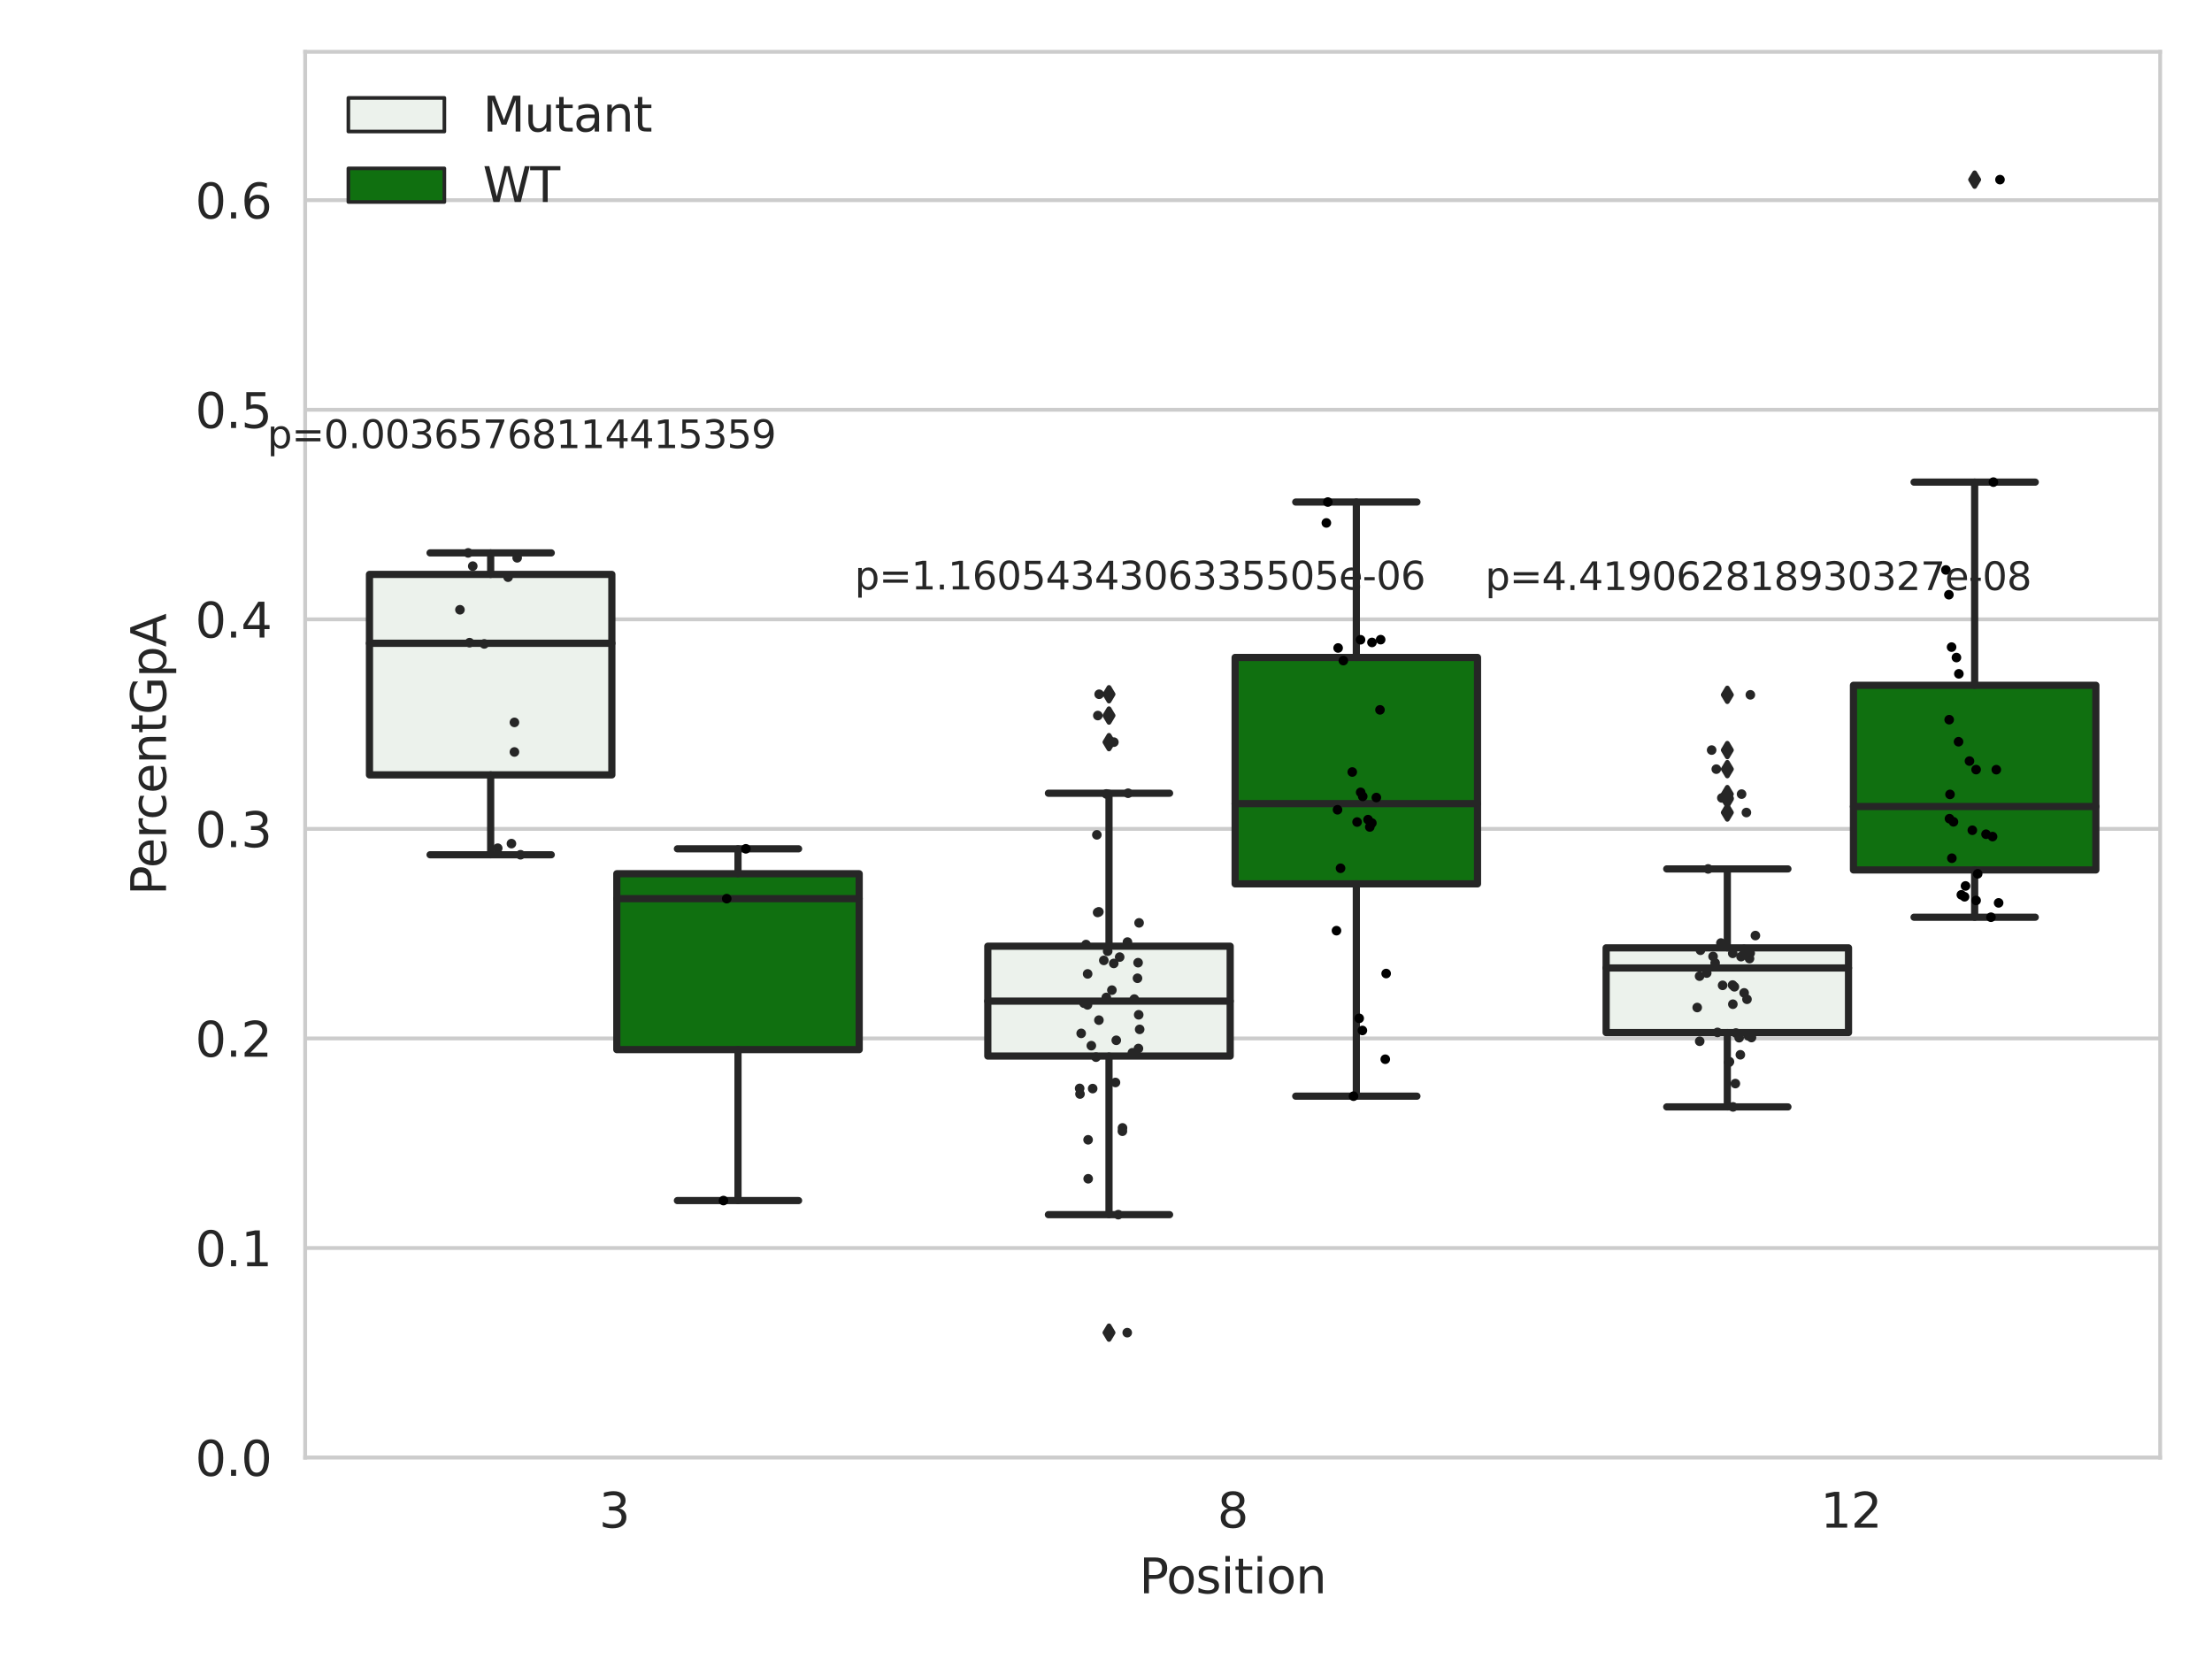 <?xml version="1.0" encoding="utf-8" standalone="no"?>
<!DOCTYPE svg PUBLIC "-//W3C//DTD SVG 1.1//EN"
  "http://www.w3.org/Graphics/SVG/1.1/DTD/svg11.dtd">
<svg xmlns:xlink="http://www.w3.org/1999/xlink" width="460.8pt" height="345.6pt" viewBox="0 0 460.8 345.6" xmlns="http://www.w3.org/2000/svg" version="1.1">
 <defs>
  <style type="text/css">*{stroke-linejoin: round; stroke-linecap: butt}</style>
 </defs>
 <g id="figure_1">
  <g id="patch_1">
   <path d="M 0 345.6 
L 460.8 345.6 
L 460.8 0 
L 0 0 
z
" style="fill: #ffffff"/>
  </g>
  <g id="axes_1">
   <g id="patch_2">
    <path d="M 63.571 303.64 
L 450 303.64 
L 450 10.8 
L 63.571 10.8 
z
" style="fill: #ffffff"/>
   </g>
   <g id="matplotlib.axis_1">
    <g id="xtick_1">
     <g id="text_1">
      <!-- 3 -->
      <g style="fill: #262626" transform="translate(124.795 318.238) scale(0.1 -0.1)">
       <defs>
        <path id="DejaVuSans-33" d="M 2597 2516 
Q 3050 2419 3304 2112 
Q 3559 1806 3559 1356 
Q 3559 666 3084 287 
Q 2609 -91 1734 -91 
Q 1441 -91 1130 -33 
Q 819 25 488 141 
L 488 750 
Q 750 597 1062 519 
Q 1375 441 1716 441 
Q 2309 441 2620 675 
Q 2931 909 2931 1356 
Q 2931 1769 2642 2001 
Q 2353 2234 1838 2234 
L 1294 2234 
L 1294 2753 
L 1863 2753 
Q 2328 2753 2575 2939 
Q 2822 3125 2822 3475 
Q 2822 3834 2567 4026 
Q 2313 4219 1838 4219 
Q 1578 4219 1281 4162 
Q 984 4106 628 3988 
L 628 4550 
Q 988 4650 1302 4700 
Q 1616 4750 1894 4750 
Q 2613 4750 3031 4423 
Q 3450 4097 3450 3541 
Q 3450 3153 3228 2886 
Q 3006 2619 2597 2516 
z
" transform="scale(0.016)"/>
       </defs>
       <use xlink:href="#DejaVuSans-33"/>
      </g>
     </g>
    </g>
    <g id="xtick_2">
     <g id="text_2">
      <!-- 8 -->
      <g style="fill: #262626" transform="translate(253.604 318.238) scale(0.1 -0.1)">
       <defs>
        <path id="DejaVuSans-38" d="M 2034 2216 
Q 1584 2216 1326 1975 
Q 1069 1734 1069 1313 
Q 1069 891 1326 650 
Q 1584 409 2034 409 
Q 2484 409 2743 651 
Q 3003 894 3003 1313 
Q 3003 1734 2745 1975 
Q 2488 2216 2034 2216 
z
M 1403 2484 
Q 997 2584 770 2862 
Q 544 3141 544 3541 
Q 544 4100 942 4425 
Q 1341 4750 2034 4750 
Q 2731 4750 3128 4425 
Q 3525 4100 3525 3541 
Q 3525 3141 3298 2862 
Q 3072 2584 2669 2484 
Q 3125 2378 3379 2068 
Q 3634 1759 3634 1313 
Q 3634 634 3220 271 
Q 2806 -91 2034 -91 
Q 1263 -91 848 271 
Q 434 634 434 1313 
Q 434 1759 690 2068 
Q 947 2378 1403 2484 
z
M 1172 3481 
Q 1172 3119 1398 2916 
Q 1625 2713 2034 2713 
Q 2441 2713 2670 2916 
Q 2900 3119 2900 3481 
Q 2900 3844 2670 4047 
Q 2441 4250 2034 4250 
Q 1625 4250 1398 4047 
Q 1172 3844 1172 3481 
z
" transform="scale(0.016)"/>
       </defs>
       <use xlink:href="#DejaVuSans-38"/>
      </g>
     </g>
    </g>
    <g id="xtick_3">
     <g id="text_3">
      <!-- 12 -->
      <g style="fill: #262626" transform="translate(379.233 318.238) scale(0.1 -0.1)">
       <defs>
        <path id="DejaVuSans-31" d="M 794 531 
L 1825 531 
L 1825 4091 
L 703 3866 
L 703 4441 
L 1819 4666 
L 2450 4666 
L 2450 531 
L 3481 531 
L 3481 0 
L 794 0 
L 794 531 
z
" transform="scale(0.016)"/>
        <path id="DejaVuSans-32" d="M 1228 531 
L 3431 531 
L 3431 0 
L 469 0 
L 469 531 
Q 828 903 1448 1529 
Q 2069 2156 2228 2338 
Q 2531 2678 2651 2914 
Q 2772 3150 2772 3378 
Q 2772 3750 2511 3984 
Q 2250 4219 1831 4219 
Q 1534 4219 1204 4116 
Q 875 4013 500 3803 
L 500 4441 
Q 881 4594 1212 4672 
Q 1544 4750 1819 4750 
Q 2544 4750 2975 4387 
Q 3406 4025 3406 3419 
Q 3406 3131 3298 2873 
Q 3191 2616 2906 2266 
Q 2828 2175 2409 1742 
Q 1991 1309 1228 531 
z
" transform="scale(0.016)"/>
       </defs>
       <use xlink:href="#DejaVuSans-31"/>
       <use xlink:href="#DejaVuSans-32" x="63.623"/>
      </g>
     </g>
    </g>
    <g id="text_4">
     <!-- Position -->
     <g style="fill: #262626" transform="translate(237.322 331.917) scale(0.1 -0.1)">
      <defs>
       <path id="DejaVuSans-50" d="M 1259 4147 
L 1259 2394 
L 2053 2394 
Q 2494 2394 2734 2622 
Q 2975 2850 2975 3272 
Q 2975 3691 2734 3919 
Q 2494 4147 2053 4147 
L 1259 4147 
z
M 628 4666 
L 2053 4666 
Q 2838 4666 3239 4311 
Q 3641 3956 3641 3272 
Q 3641 2581 3239 2228 
Q 2838 1875 2053 1875 
L 1259 1875 
L 1259 0 
L 628 0 
L 628 4666 
z
" transform="scale(0.016)"/>
       <path id="DejaVuSans-6f" d="M 1959 3097 
Q 1497 3097 1228 2736 
Q 959 2375 959 1747 
Q 959 1119 1226 758 
Q 1494 397 1959 397 
Q 2419 397 2687 759 
Q 2956 1122 2956 1747 
Q 2956 2369 2687 2733 
Q 2419 3097 1959 3097 
z
M 1959 3584 
Q 2709 3584 3137 3096 
Q 3566 2609 3566 1747 
Q 3566 888 3137 398 
Q 2709 -91 1959 -91 
Q 1206 -91 779 398 
Q 353 888 353 1747 
Q 353 2609 779 3096 
Q 1206 3584 1959 3584 
z
" transform="scale(0.016)"/>
       <path id="DejaVuSans-73" d="M 2834 3397 
L 2834 2853 
Q 2591 2978 2328 3040 
Q 2066 3103 1784 3103 
Q 1356 3103 1142 2972 
Q 928 2841 928 2578 
Q 928 2378 1081 2264 
Q 1234 2150 1697 2047 
L 1894 2003 
Q 2506 1872 2764 1633 
Q 3022 1394 3022 966 
Q 3022 478 2636 193 
Q 2250 -91 1575 -91 
Q 1294 -91 989 -36 
Q 684 19 347 128 
L 347 722 
Q 666 556 975 473 
Q 1284 391 1588 391 
Q 1994 391 2212 530 
Q 2431 669 2431 922 
Q 2431 1156 2273 1281 
Q 2116 1406 1581 1522 
L 1381 1569 
Q 847 1681 609 1914 
Q 372 2147 372 2553 
Q 372 3047 722 3315 
Q 1072 3584 1716 3584 
Q 2034 3584 2315 3537 
Q 2597 3491 2834 3397 
z
" transform="scale(0.016)"/>
       <path id="DejaVuSans-69" d="M 603 3500 
L 1178 3500 
L 1178 0 
L 603 0 
L 603 3500 
z
M 603 4863 
L 1178 4863 
L 1178 4134 
L 603 4134 
L 603 4863 
z
" transform="scale(0.016)"/>
       <path id="DejaVuSans-74" d="M 1172 4494 
L 1172 3500 
L 2356 3500 
L 2356 3053 
L 1172 3053 
L 1172 1153 
Q 1172 725 1289 603 
Q 1406 481 1766 481 
L 2356 481 
L 2356 0 
L 1766 0 
Q 1100 0 847 248 
Q 594 497 594 1153 
L 594 3053 
L 172 3053 
L 172 3500 
L 594 3500 
L 594 4494 
L 1172 4494 
z
" transform="scale(0.016)"/>
       <path id="DejaVuSans-6e" d="M 3513 2113 
L 3513 0 
L 2938 0 
L 2938 2094 
Q 2938 2591 2744 2837 
Q 2550 3084 2163 3084 
Q 1697 3084 1428 2787 
Q 1159 2491 1159 1978 
L 1159 0 
L 581 0 
L 581 3500 
L 1159 3500 
L 1159 2956 
Q 1366 3272 1645 3428 
Q 1925 3584 2291 3584 
Q 2894 3584 3203 3211 
Q 3513 2838 3513 2113 
z
" transform="scale(0.016)"/>
      </defs>
      <use xlink:href="#DejaVuSans-50"/>
      <use xlink:href="#DejaVuSans-6f" x="56.678"/>
      <use xlink:href="#DejaVuSans-73" x="117.859"/>
      <use xlink:href="#DejaVuSans-69" x="169.959"/>
      <use xlink:href="#DejaVuSans-74" x="197.742"/>
      <use xlink:href="#DejaVuSans-69" x="236.951"/>
      <use xlink:href="#DejaVuSans-6f" x="264.734"/>
      <use xlink:href="#DejaVuSans-6e" x="325.916"/>
     </g>
    </g>
   </g>
   <g id="matplotlib.axis_2">
    <g id="ytick_1">
     <g id="line2d_1">
      <path d="M 63.571 303.64 
L 450 303.64 
" clip-path="url(#pf1f18183e1)" style="fill: none; stroke: #cccccc; stroke-width: 0.8; stroke-linecap: round"/>
     </g>
     <g id="text_5">
      <!-- 0.0 -->
      <g style="fill: #262626" transform="translate(40.668 307.439) scale(0.1 -0.1)">
       <defs>
        <path id="DejaVuSans-30" d="M 2034 4250 
Q 1547 4250 1301 3770 
Q 1056 3291 1056 2328 
Q 1056 1369 1301 889 
Q 1547 409 2034 409 
Q 2525 409 2770 889 
Q 3016 1369 3016 2328 
Q 3016 3291 2770 3770 
Q 2525 4250 2034 4250 
z
M 2034 4750 
Q 2819 4750 3233 4129 
Q 3647 3509 3647 2328 
Q 3647 1150 3233 529 
Q 2819 -91 2034 -91 
Q 1250 -91 836 529 
Q 422 1150 422 2328 
Q 422 3509 836 4129 
Q 1250 4750 2034 4750 
z
" transform="scale(0.016)"/>
        <path id="DejaVuSans-2e" d="M 684 794 
L 1344 794 
L 1344 0 
L 684 0 
L 684 794 
z
" transform="scale(0.016)"/>
       </defs>
       <use xlink:href="#DejaVuSans-30"/>
       <use xlink:href="#DejaVuSans-2e" x="63.623"/>
       <use xlink:href="#DejaVuSans-30" x="95.41"/>
      </g>
     </g>
    </g>
    <g id="ytick_2">
     <g id="line2d_2">
      <path d="M 63.571 259.984 
L 450 259.984 
" clip-path="url(#pf1f18183e1)" style="fill: none; stroke: #cccccc; stroke-width: 0.8; stroke-linecap: round"/>
     </g>
     <g id="text_6">
      <!-- 0.1 -->
      <g style="fill: #262626" transform="translate(40.668 263.783) scale(0.1 -0.1)">
       <use xlink:href="#DejaVuSans-30"/>
       <use xlink:href="#DejaVuSans-2e" x="63.623"/>
       <use xlink:href="#DejaVuSans-31" x="95.41"/>
      </g>
     </g>
    </g>
    <g id="ytick_3">
     <g id="line2d_3">
      <path d="M 63.571 216.328 
L 450 216.328 
" clip-path="url(#pf1f18183e1)" style="fill: none; stroke: #cccccc; stroke-width: 0.8; stroke-linecap: round"/>
     </g>
     <g id="text_7">
      <!-- 0.2 -->
      <g style="fill: #262626" transform="translate(40.668 220.127) scale(0.1 -0.1)">
       <use xlink:href="#DejaVuSans-30"/>
       <use xlink:href="#DejaVuSans-2e" x="63.623"/>
       <use xlink:href="#DejaVuSans-32" x="95.41"/>
      </g>
     </g>
    </g>
    <g id="ytick_4">
     <g id="line2d_4">
      <path d="M 63.571 172.671 
L 450 172.671 
" clip-path="url(#pf1f18183e1)" style="fill: none; stroke: #cccccc; stroke-width: 0.8; stroke-linecap: round"/>
     </g>
     <g id="text_8">
      <!-- 0.3 -->
      <g style="fill: #262626" transform="translate(40.668 176.47) scale(0.1 -0.1)">
       <use xlink:href="#DejaVuSans-30"/>
       <use xlink:href="#DejaVuSans-2e" x="63.623"/>
       <use xlink:href="#DejaVuSans-33" x="95.41"/>
      </g>
     </g>
    </g>
    <g id="ytick_5">
     <g id="line2d_5">
      <path d="M 63.571 129.015 
L 450 129.015 
" clip-path="url(#pf1f18183e1)" style="fill: none; stroke: #cccccc; stroke-width: 0.8; stroke-linecap: round"/>
     </g>
     <g id="text_9">
      <!-- 0.4 -->
      <g style="fill: #262626" transform="translate(40.668 132.814) scale(0.1 -0.1)">
       <defs>
        <path id="DejaVuSans-34" d="M 2419 4116 
L 825 1625 
L 2419 1625 
L 2419 4116 
z
M 2253 4666 
L 3047 4666 
L 3047 1625 
L 3713 1625 
L 3713 1100 
L 3047 1100 
L 3047 0 
L 2419 0 
L 2419 1100 
L 313 1100 
L 313 1709 
L 2253 4666 
z
" transform="scale(0.016)"/>
       </defs>
       <use xlink:href="#DejaVuSans-30"/>
       <use xlink:href="#DejaVuSans-2e" x="63.623"/>
       <use xlink:href="#DejaVuSans-34" x="95.41"/>
      </g>
     </g>
    </g>
    <g id="ytick_6">
     <g id="line2d_6">
      <path d="M 63.571 85.359 
L 450 85.359 
" clip-path="url(#pf1f18183e1)" style="fill: none; stroke: #cccccc; stroke-width: 0.8; stroke-linecap: round"/>
     </g>
     <g id="text_10">
      <!-- 0.5 -->
      <g style="fill: #262626" transform="translate(40.668 89.158) scale(0.1 -0.1)">
       <defs>
        <path id="DejaVuSans-35" d="M 691 4666 
L 3169 4666 
L 3169 4134 
L 1269 4134 
L 1269 2991 
Q 1406 3038 1543 3061 
Q 1681 3084 1819 3084 
Q 2600 3084 3056 2656 
Q 3513 2228 3513 1497 
Q 3513 744 3044 326 
Q 2575 -91 1722 -91 
Q 1428 -91 1123 -41 
Q 819 9 494 109 
L 494 744 
Q 775 591 1075 516 
Q 1375 441 1709 441 
Q 2250 441 2565 725 
Q 2881 1009 2881 1497 
Q 2881 1984 2565 2268 
Q 2250 2553 1709 2553 
Q 1456 2553 1204 2497 
Q 953 2441 691 2322 
L 691 4666 
z
" transform="scale(0.016)"/>
       </defs>
       <use xlink:href="#DejaVuSans-30"/>
       <use xlink:href="#DejaVuSans-2e" x="63.623"/>
       <use xlink:href="#DejaVuSans-35" x="95.41"/>
      </g>
     </g>
    </g>
    <g id="ytick_7">
     <g id="line2d_7">
      <path d="M 63.571 41.703 
L 450 41.703 
" clip-path="url(#pf1f18183e1)" style="fill: none; stroke: #cccccc; stroke-width: 0.8; stroke-linecap: round"/>
     </g>
     <g id="text_11">
      <!-- 0.6 -->
      <g style="fill: #262626" transform="translate(40.668 45.502) scale(0.1 -0.1)">
       <defs>
        <path id="DejaVuSans-36" d="M 2113 2584 
Q 1688 2584 1439 2293 
Q 1191 2003 1191 1497 
Q 1191 994 1439 701 
Q 1688 409 2113 409 
Q 2538 409 2786 701 
Q 3034 994 3034 1497 
Q 3034 2003 2786 2293 
Q 2538 2584 2113 2584 
z
M 3366 4563 
L 3366 3988 
Q 3128 4100 2886 4159 
Q 2644 4219 2406 4219 
Q 1781 4219 1451 3797 
Q 1122 3375 1075 2522 
Q 1259 2794 1537 2939 
Q 1816 3084 2150 3084 
Q 2853 3084 3261 2657 
Q 3669 2231 3669 1497 
Q 3669 778 3244 343 
Q 2819 -91 2113 -91 
Q 1303 -91 875 529 
Q 447 1150 447 2328 
Q 447 3434 972 4092 
Q 1497 4750 2381 4750 
Q 2619 4750 2861 4703 
Q 3103 4656 3366 4563 
z
" transform="scale(0.016)"/>
       </defs>
       <use xlink:href="#DejaVuSans-30"/>
       <use xlink:href="#DejaVuSans-2e" x="63.623"/>
       <use xlink:href="#DejaVuSans-36" x="95.41"/>
      </g>
     </g>
    </g>
    <g id="text_12">
     <!-- PercentGpA -->
     <g style="fill: #262626" transform="translate(34.588 186.497) rotate(-90) scale(0.1 -0.1)">
      <defs>
       <path id="DejaVuSans-65" d="M 3597 1894 
L 3597 1613 
L 953 1613 
Q 991 1019 1311 708 
Q 1631 397 2203 397 
Q 2534 397 2845 478 
Q 3156 559 3463 722 
L 3463 178 
Q 3153 47 2828 -22 
Q 2503 -91 2169 -91 
Q 1331 -91 842 396 
Q 353 884 353 1716 
Q 353 2575 817 3079 
Q 1281 3584 2069 3584 
Q 2775 3584 3186 3129 
Q 3597 2675 3597 1894 
z
M 3022 2063 
Q 3016 2534 2758 2815 
Q 2500 3097 2075 3097 
Q 1594 3097 1305 2825 
Q 1016 2553 972 2059 
L 3022 2063 
z
" transform="scale(0.016)"/>
       <path id="DejaVuSans-72" d="M 2631 2963 
Q 2534 3019 2420 3045 
Q 2306 3072 2169 3072 
Q 1681 3072 1420 2755 
Q 1159 2438 1159 1844 
L 1159 0 
L 581 0 
L 581 3500 
L 1159 3500 
L 1159 2956 
Q 1341 3275 1631 3429 
Q 1922 3584 2338 3584 
Q 2397 3584 2469 3576 
Q 2541 3569 2628 3553 
L 2631 2963 
z
" transform="scale(0.016)"/>
       <path id="DejaVuSans-63" d="M 3122 3366 
L 3122 2828 
Q 2878 2963 2633 3030 
Q 2388 3097 2138 3097 
Q 1578 3097 1268 2742 
Q 959 2388 959 1747 
Q 959 1106 1268 751 
Q 1578 397 2138 397 
Q 2388 397 2633 464 
Q 2878 531 3122 666 
L 3122 134 
Q 2881 22 2623 -34 
Q 2366 -91 2075 -91 
Q 1284 -91 818 406 
Q 353 903 353 1747 
Q 353 2603 823 3093 
Q 1294 3584 2113 3584 
Q 2378 3584 2631 3529 
Q 2884 3475 3122 3366 
z
" transform="scale(0.016)"/>
       <path id="DejaVuSans-47" d="M 3809 666 
L 3809 1919 
L 2778 1919 
L 2778 2438 
L 4434 2438 
L 4434 434 
Q 4069 175 3628 42 
Q 3188 -91 2688 -91 
Q 1594 -91 976 548 
Q 359 1188 359 2328 
Q 359 3472 976 4111 
Q 1594 4750 2688 4750 
Q 3144 4750 3555 4637 
Q 3966 4525 4313 4306 
L 4313 3634 
Q 3963 3931 3569 4081 
Q 3175 4231 2741 4231 
Q 1884 4231 1454 3753 
Q 1025 3275 1025 2328 
Q 1025 1384 1454 906 
Q 1884 428 2741 428 
Q 3075 428 3337 486 
Q 3600 544 3809 666 
z
" transform="scale(0.016)"/>
       <path id="DejaVuSans-70" d="M 1159 525 
L 1159 -1331 
L 581 -1331 
L 581 3500 
L 1159 3500 
L 1159 2969 
Q 1341 3281 1617 3432 
Q 1894 3584 2278 3584 
Q 2916 3584 3314 3078 
Q 3713 2572 3713 1747 
Q 3713 922 3314 415 
Q 2916 -91 2278 -91 
Q 1894 -91 1617 61 
Q 1341 213 1159 525 
z
M 3116 1747 
Q 3116 2381 2855 2742 
Q 2594 3103 2138 3103 
Q 1681 3103 1420 2742 
Q 1159 2381 1159 1747 
Q 1159 1113 1420 752 
Q 1681 391 2138 391 
Q 2594 391 2855 752 
Q 3116 1113 3116 1747 
z
" transform="scale(0.016)"/>
       <path id="DejaVuSans-41" d="M 2188 4044 
L 1331 1722 
L 3047 1722 
L 2188 4044 
z
M 1831 4666 
L 2547 4666 
L 4325 0 
L 3669 0 
L 3244 1197 
L 1141 1197 
L 716 0 
L 50 0 
L 1831 4666 
z
" transform="scale(0.016)"/>
      </defs>
      <use xlink:href="#DejaVuSans-50"/>
      <use xlink:href="#DejaVuSans-65" x="56.678"/>
      <use xlink:href="#DejaVuSans-72" x="118.201"/>
      <use xlink:href="#DejaVuSans-63" x="157.064"/>
      <use xlink:href="#DejaVuSans-65" x="212.045"/>
      <use xlink:href="#DejaVuSans-6e" x="273.568"/>
      <use xlink:href="#DejaVuSans-74" x="336.947"/>
      <use xlink:href="#DejaVuSans-47" x="376.156"/>
      <use xlink:href="#DejaVuSans-70" x="453.646"/>
      <use xlink:href="#DejaVuSans-41" x="517.123"/>
     </g>
    </g>
   </g>
   <g id="patch_3">
    <path d="M 76.967 161.421 
L 127.461 161.421 
L 127.461 119.662 
L 76.967 119.662 
L 76.967 161.421 
z
" clip-path="url(#pf1f18183e1)" style="fill: #ecf2ec; stroke: #262626; stroke-width: 1.5; stroke-linejoin: miter"/>
   </g>
   <g id="patch_4">
    <path d="M 128.491 218.654 
L 178.985 218.654 
L 178.985 182.015 
L 128.491 182.015 
L 128.491 218.654 
z
" clip-path="url(#pf1f18183e1)" style="fill: #107010; stroke: #262626; stroke-width: 1.5; stroke-linejoin: miter"/>
   </g>
   <g id="patch_5">
    <path d="M 205.777 219.996 
L 256.27 219.996 
L 256.27 197.112 
L 205.777 197.112 
L 205.777 219.996 
z
" clip-path="url(#pf1f18183e1)" style="fill: #ecf2ec; stroke: #262626; stroke-width: 1.5; stroke-linejoin: miter"/>
   </g>
   <g id="patch_6">
    <path d="M 257.301 184.123 
L 307.794 184.123 
L 307.794 136.957 
L 257.301 136.957 
L 257.301 184.123 
z
" clip-path="url(#pf1f18183e1)" style="fill: #107010; stroke: #262626; stroke-width: 1.5; stroke-linejoin: miter"/>
   </g>
   <g id="patch_7">
    <path d="M 334.587 215.102 
L 385.08 215.102 
L 385.08 197.451 
L 334.587 197.451 
L 334.587 215.102 
z
" clip-path="url(#pf1f18183e1)" style="fill: #ecf2ec; stroke: #262626; stroke-width: 1.5; stroke-linejoin: miter"/>
   </g>
   <g id="patch_8">
    <path d="M 386.11 181.222 
L 436.604 181.222 
L 436.604 142.758 
L 386.11 142.758 
L 386.11 181.222 
z
" clip-path="url(#pf1f18183e1)" style="fill: #107010; stroke: #262626; stroke-width: 1.5; stroke-linejoin: miter"/>
   </g>
   <g id="patch_9">
    <path d="M 127.976 303.64 
L 127.976 303.64 
L 127.976 303.64 
L 127.976 303.64 
z
" clip-path="url(#pf1f18183e1)" style="fill: #ecf2ec; stroke: #262626; stroke-width: 0.75; stroke-linejoin: miter"/>
   </g>
   <g id="patch_10">
    <path d="M 127.976 303.64 
L 127.976 303.64 
L 127.976 303.64 
L 127.976 303.64 
z
" clip-path="url(#pf1f18183e1)" style="fill: #107010; stroke: #262626; stroke-width: 0.75; stroke-linejoin: miter"/>
   </g>
   <g id="PathCollection_1"/>
   <g id="PathCollection_2"/>
   <g id="line2d_8">
    <path d="M 102.214 161.421 
L 102.214 178.062 
" clip-path="url(#pf1f18183e1)" style="fill: none; stroke: #262626; stroke-width: 1.5; stroke-linecap: round"/>
   </g>
   <g id="line2d_9">
    <path d="M 102.214 119.662 
L 102.214 115.178 
" clip-path="url(#pf1f18183e1)" style="fill: none; stroke: #262626; stroke-width: 1.5; stroke-linecap: round"/>
   </g>
   <g id="line2d_10">
    <path d="M 89.591 178.062 
L 114.837 178.062 
" clip-path="url(#pf1f18183e1)" style="fill: none; stroke: #262626; stroke-width: 1.5; stroke-linecap: round"/>
   </g>
   <g id="line2d_11">
    <path d="M 89.591 115.178 
L 114.837 115.178 
" clip-path="url(#pf1f18183e1)" style="fill: none; stroke: #262626; stroke-width: 1.5; stroke-linecap: round"/>
   </g>
   <g id="line2d_12"/>
   <g id="line2d_13">
    <path d="M 153.738 218.654 
L 153.738 250.102 
" clip-path="url(#pf1f18183e1)" style="fill: none; stroke: #262626; stroke-width: 1.5; stroke-linecap: round"/>
   </g>
   <g id="line2d_14">
    <path d="M 153.738 182.015 
L 153.738 176.823 
" clip-path="url(#pf1f18183e1)" style="fill: none; stroke: #262626; stroke-width: 1.5; stroke-linecap: round"/>
   </g>
   <g id="line2d_15">
    <path d="M 141.115 250.102 
L 166.361 250.102 
" clip-path="url(#pf1f18183e1)" style="fill: none; stroke: #262626; stroke-width: 1.5; stroke-linecap: round"/>
   </g>
   <g id="line2d_16">
    <path d="M 141.115 176.823 
L 166.361 176.823 
" clip-path="url(#pf1f18183e1)" style="fill: none; stroke: #262626; stroke-width: 1.5; stroke-linecap: round"/>
   </g>
   <g id="line2d_17"/>
   <g id="line2d_18">
    <path d="M 231.024 219.996 
L 231.024 253.036 
" clip-path="url(#pf1f18183e1)" style="fill: none; stroke: #262626; stroke-width: 1.5; stroke-linecap: round"/>
   </g>
   <g id="line2d_19">
    <path d="M 231.024 197.112 
L 231.024 165.244 
" clip-path="url(#pf1f18183e1)" style="fill: none; stroke: #262626; stroke-width: 1.5; stroke-linecap: round"/>
   </g>
   <g id="line2d_20">
    <path d="M 218.4 253.036 
L 243.647 253.036 
" clip-path="url(#pf1f18183e1)" style="fill: none; stroke: #262626; stroke-width: 1.5; stroke-linecap: round"/>
   </g>
   <g id="line2d_21">
    <path d="M 218.4 165.244 
L 243.647 165.244 
" clip-path="url(#pf1f18183e1)" style="fill: none; stroke: #262626; stroke-width: 1.5; stroke-linecap: round"/>
   </g>
   <g id="line2d_22">
    <defs>
     <path id="m39c2ddb0d2" d="M -0 1.414 
L 0.849 0 
L 0 -1.414 
L -0.849 -0 
z
" style="stroke: #262626; stroke-linejoin: miter"/>
    </defs>
    <g clip-path="url(#pf1f18183e1)">
     <use xlink:href="#m39c2ddb0d2" x="231.024" y="277.617" style="fill: #262626; stroke: #262626; stroke-linejoin: miter"/>
     <use xlink:href="#m39c2ddb0d2" x="231.024" y="154.603" style="fill: #262626; stroke: #262626; stroke-linejoin: miter"/>
     <use xlink:href="#m39c2ddb0d2" x="231.024" y="144.626" style="fill: #262626; stroke: #262626; stroke-linejoin: miter"/>
     <use xlink:href="#m39c2ddb0d2" x="231.024" y="149.062" style="fill: #262626; stroke: #262626; stroke-linejoin: miter"/>
    </g>
   </g>
   <g id="line2d_23">
    <path d="M 282.548 184.123 
L 282.548 228.352 
" clip-path="url(#pf1f18183e1)" style="fill: none; stroke: #262626; stroke-width: 1.5; stroke-linecap: round"/>
   </g>
   <g id="line2d_24">
    <path d="M 282.548 136.957 
L 282.548 104.586 
" clip-path="url(#pf1f18183e1)" style="fill: none; stroke: #262626; stroke-width: 1.5; stroke-linecap: round"/>
   </g>
   <g id="line2d_25">
    <path d="M 269.924 228.352 
L 295.171 228.352 
" clip-path="url(#pf1f18183e1)" style="fill: none; stroke: #262626; stroke-width: 1.5; stroke-linecap: round"/>
   </g>
   <g id="line2d_26">
    <path d="M 269.924 104.586 
L 295.171 104.586 
" clip-path="url(#pf1f18183e1)" style="fill: none; stroke: #262626; stroke-width: 1.5; stroke-linecap: round"/>
   </g>
   <g id="line2d_27"/>
   <g id="line2d_28">
    <path d="M 359.833 215.102 
L 359.833 230.587 
" clip-path="url(#pf1f18183e1)" style="fill: none; stroke: #262626; stroke-width: 1.5; stroke-linecap: round"/>
   </g>
   <g id="line2d_29">
    <path d="M 359.833 197.451 
L 359.833 181.011 
" clip-path="url(#pf1f18183e1)" style="fill: none; stroke: #262626; stroke-width: 1.5; stroke-linecap: round"/>
   </g>
   <g id="line2d_30">
    <path d="M 347.21 230.587 
L 372.457 230.587 
" clip-path="url(#pf1f18183e1)" style="fill: none; stroke: #262626; stroke-width: 1.5; stroke-linecap: round"/>
   </g>
   <g id="line2d_31">
    <path d="M 347.21 181.011 
L 372.457 181.011 
" clip-path="url(#pf1f18183e1)" style="fill: none; stroke: #262626; stroke-width: 1.5; stroke-linecap: round"/>
   </g>
   <g id="line2d_32">
    <g clip-path="url(#pf1f18183e1)">
     <use xlink:href="#m39c2ddb0d2" x="359.833" y="166.476" style="fill: #262626; stroke: #262626; stroke-linejoin: miter"/>
     <use xlink:href="#m39c2ddb0d2" x="359.833" y="144.744" style="fill: #262626; stroke: #262626; stroke-linejoin: miter"/>
     <use xlink:href="#m39c2ddb0d2" x="359.833" y="156.256" style="fill: #262626; stroke: #262626; stroke-linejoin: miter"/>
     <use xlink:href="#m39c2ddb0d2" x="359.833" y="166.223" style="fill: #262626; stroke: #262626; stroke-linejoin: miter"/>
     <use xlink:href="#m39c2ddb0d2" x="359.833" y="160.226" style="fill: #262626; stroke: #262626; stroke-linejoin: miter"/>
     <use xlink:href="#m39c2ddb0d2" x="359.833" y="169.263" style="fill: #262626; stroke: #262626; stroke-linejoin: miter"/>
     <use xlink:href="#m39c2ddb0d2" x="359.833" y="165.427" style="fill: #262626; stroke: #262626; stroke-linejoin: miter"/>
    </g>
   </g>
   <g id="line2d_33">
    <path d="M 411.357 181.222 
L 411.357 191.075 
" clip-path="url(#pf1f18183e1)" style="fill: none; stroke: #262626; stroke-width: 1.5; stroke-linecap: round"/>
   </g>
   <g id="line2d_34">
    <path d="M 411.357 142.758 
L 411.357 100.435 
" clip-path="url(#pf1f18183e1)" style="fill: none; stroke: #262626; stroke-width: 1.5; stroke-linecap: round"/>
   </g>
   <g id="line2d_35">
    <path d="M 398.734 191.075 
L 423.98 191.075 
" clip-path="url(#pf1f18183e1)" style="fill: none; stroke: #262626; stroke-width: 1.5; stroke-linecap: round"/>
   </g>
   <g id="line2d_36">
    <path d="M 398.734 100.435 
L 423.98 100.435 
" clip-path="url(#pf1f18183e1)" style="fill: none; stroke: #262626; stroke-width: 1.5; stroke-linecap: round"/>
   </g>
   <g id="line2d_37">
    <g clip-path="url(#pf1f18183e1)">
     <use xlink:href="#m39c2ddb0d2" x="411.357" y="37.422" style="fill: #262626; stroke: #262626; stroke-linejoin: miter"/>
    </g>
   </g>
   <g id="line2d_38">
    <path d="M 76.967 134.007 
L 127.461 134.007 
" clip-path="url(#pf1f18183e1)" style="fill: none; stroke: #262626; stroke-width: 1.5; stroke-linecap: round"/>
   </g>
   <g id="line2d_39">
    <path d="M 128.491 187.207 
L 178.985 187.207 
" clip-path="url(#pf1f18183e1)" style="fill: none; stroke: #262626; stroke-width: 1.5; stroke-linecap: round"/>
   </g>
   <g id="line2d_40">
    <path d="M 205.777 208.552 
L 256.27 208.552 
" clip-path="url(#pf1f18183e1)" style="fill: none; stroke: #262626; stroke-width: 1.5; stroke-linecap: round"/>
   </g>
   <g id="line2d_41">
    <path d="M 257.301 167.415 
L 307.794 167.415 
" clip-path="url(#pf1f18183e1)" style="fill: none; stroke: #262626; stroke-width: 1.5; stroke-linecap: round"/>
   </g>
   <g id="line2d_42">
    <path d="M 334.587 201.649 
L 385.08 201.649 
" clip-path="url(#pf1f18183e1)" style="fill: none; stroke: #262626; stroke-width: 1.5; stroke-linecap: round"/>
   </g>
   <g id="line2d_43">
    <path d="M 386.11 168.016 
L 436.604 168.016 
" clip-path="url(#pf1f18183e1)" style="fill: none; stroke: #262626; stroke-width: 1.5; stroke-linecap: round"/>
   </g>
   <g id="patch_11">
    <path d="M 63.571 303.64 
L 63.571 10.8 
" style="fill: none; stroke: #cccccc; stroke-width: 0.8; stroke-linejoin: miter; stroke-linecap: square"/>
   </g>
   <g id="patch_12">
    <path d="M 450 303.64 
L 450 10.8 
" style="fill: none; stroke: #cccccc; stroke-width: 0.8; stroke-linejoin: miter; stroke-linecap: square"/>
   </g>
   <g id="patch_13">
    <path d="M 63.571 303.64 
L 450 303.64 
" style="fill: none; stroke: #cccccc; stroke-width: 0.8; stroke-linejoin: miter; stroke-linecap: square"/>
   </g>
   <g id="patch_14">
    <path d="M 63.571 10.8 
L 450 10.8 
" style="fill: none; stroke: #cccccc; stroke-width: 0.8; stroke-linejoin: miter; stroke-linecap: square"/>
   </g>
   <g id="PathCollection_3">
    <defs>
     <path id="C0_0_e892006c8a" d="M 0 1 
C 0.265 1 0.52 0.895 0.707 0.707 
C 0.895 0.52 1 0.265 1 -0 
C 1 -0.265 0.895 -0.52 0.707 -0.707 
C 0.52 -0.895 0.265 -1 0 -1 
C -0.265 -1 -0.52 -0.895 -0.707 -0.707 
C -0.895 -0.52 -1 -0.265 -1 0 
C -1 0.265 -0.895 0.52 -0.707 0.707 
C -0.52 0.895 -0.265 1 0 1 
z
"/>
    </defs>
    <g clip-path="url(#pf1f18183e1)">
     <use xlink:href="#C0_0_e892006c8a" x="100.883" y="134.137" style="fill: #262626"/>
    </g>
    <g clip-path="url(#pf1f18183e1)">
     <use xlink:href="#C0_0_e892006c8a" x="107.167" y="150.488" style="fill: #262626"/>
    </g>
    <g clip-path="url(#pf1f18183e1)">
     <use xlink:href="#C0_0_e892006c8a" x="106.542" y="175.74" style="fill: #262626"/>
    </g>
    <g clip-path="url(#pf1f18183e1)">
     <use xlink:href="#C0_0_e892006c8a" x="107.735" y="116.2" style="fill: #262626"/>
    </g>
    <g clip-path="url(#pf1f18183e1)">
     <use xlink:href="#C0_0_e892006c8a" x="107.167" y="156.648" style="fill: #262626"/>
    </g>
    <g clip-path="url(#pf1f18183e1)">
     <use xlink:href="#C0_0_e892006c8a" x="105.844" y="120.237" style="fill: #262626"/>
    </g>
    <g clip-path="url(#pf1f18183e1)">
     <use xlink:href="#C0_0_e892006c8a" x="97.525" y="115.178" style="fill: #262626"/>
    </g>
    <g clip-path="url(#pf1f18183e1)">
     <use xlink:href="#C0_0_e892006c8a" x="95.815" y="127.025" style="fill: #262626"/>
    </g>
    <g clip-path="url(#pf1f18183e1)">
     <use xlink:href="#C0_0_e892006c8a" x="108.431" y="178.062" style="fill: #262626"/>
    </g>
    <g clip-path="url(#pf1f18183e1)">
     <use xlink:href="#C0_0_e892006c8a" x="103.687" y="176.695" style="fill: #262626"/>
    </g>
    <g clip-path="url(#pf1f18183e1)">
     <use xlink:href="#C0_0_e892006c8a" x="98.485" y="117.935" style="fill: #262626"/>
    </g>
    <g clip-path="url(#pf1f18183e1)">
     <use xlink:href="#C0_0_e892006c8a" x="97.816" y="133.877" style="fill: #262626"/>
    </g>
   </g>
   <g id="PathCollection_4">
    <defs>
     <path id="C1_0_8d4455cfda" d="M 0 1 
C 0.265 1 0.52 0.895 0.707 0.707 
C 0.895 0.52 1 0.265 1 -0 
C 1 -0.265 0.895 -0.52 0.707 -0.707 
C 0.52 -0.895 0.265 -1 0 -1 
C -0.265 -1 -0.52 -0.895 -0.707 -0.707 
C -0.895 -0.52 -1 -0.265 -1 0 
C -1 0.265 -0.895 0.52 -0.707 0.707 
C -0.52 0.895 -0.265 1 0 1 
z
"/>
    </defs>
    <g clip-path="url(#pf1f18183e1)">
     <use xlink:href="#C1_0_8d4455cfda" x="151.391" y="187.207"/>
    </g>
    <g clip-path="url(#pf1f18183e1)">
     <use xlink:href="#C1_0_8d4455cfda" x="150.711" y="250.102"/>
    </g>
    <g clip-path="url(#pf1f18183e1)">
     <use xlink:href="#C1_0_8d4455cfda" x="155.376" y="176.823"/>
    </g>
   </g>
   <g id="PathCollection_5">
    <defs>
     <path id="C2_0_8efcccabf8" d="M 0 1 
C 0.265 1 0.52 0.895 0.707 0.707 
C 0.895 0.52 1 0.265 1 -0 
C 1 -0.265 0.895 -0.52 0.707 -0.707 
C 0.52 -0.895 0.265 -1 0 -1 
C -0.265 -1 -0.52 -0.895 -0.707 -0.707 
C -0.895 -0.52 -1 -0.265 -1 0 
C -1 0.265 -0.895 0.52 -0.707 0.707 
C -0.52 0.895 -0.265 1 0 1 
z
"/>
    </defs>
    <g clip-path="url(#pf1f18183e1)">
     <use xlink:href="#C2_0_8efcccabf8" x="230.48" y="165.394" style="fill: #262626"/>
    </g>
    <g clip-path="url(#pf1f18183e1)">
     <use xlink:href="#C2_0_8efcccabf8" x="237.158" y="218.424" style="fill: #262626"/>
    </g>
    <g clip-path="url(#pf1f18183e1)">
     <use xlink:href="#C2_0_8efcccabf8" x="232.961" y="253.036" style="fill: #262626"/>
    </g>
    <g clip-path="url(#pf1f18183e1)">
     <use xlink:href="#C2_0_8efcccabf8" x="232.372" y="225.501" style="fill: #262626"/>
    </g>
    <g clip-path="url(#pf1f18183e1)">
     <use xlink:href="#C2_0_8efcccabf8" x="228.496" y="173.91" style="fill: #262626"/>
    </g>
    <g clip-path="url(#pf1f18183e1)">
     <use xlink:href="#C2_0_8efcccabf8" x="225.23" y="215.27" style="fill: #262626"/>
    </g>
    <g clip-path="url(#pf1f18183e1)">
     <use xlink:href="#C2_0_8efcccabf8" x="232.04" y="154.603" style="fill: #262626"/>
    </g>
    <g clip-path="url(#pf1f18183e1)">
     <use xlink:href="#C2_0_8efcccabf8" x="236.96" y="203.79" style="fill: #262626"/>
    </g>
    <g clip-path="url(#pf1f18183e1)">
     <use xlink:href="#C2_0_8efcccabf8" x="237.293" y="192.251" style="fill: #262626"/>
    </g>
    <g clip-path="url(#pf1f18183e1)">
     <use xlink:href="#C2_0_8efcccabf8" x="232.539" y="216.712" style="fill: #262626"/>
    </g>
    <g clip-path="url(#pf1f18183e1)">
     <use xlink:href="#C2_0_8efcccabf8" x="224.984" y="227.905" style="fill: #262626"/>
    </g>
    <g clip-path="url(#pf1f18183e1)">
     <use xlink:href="#C2_0_8efcccabf8" x="231.626" y="206.262" style="fill: #262626"/>
    </g>
    <g clip-path="url(#pf1f18183e1)">
     <use xlink:href="#C2_0_8efcccabf8" x="228.914" y="189.952" style="fill: #262626"/>
    </g>
    <g clip-path="url(#pf1f18183e1)">
     <use xlink:href="#C2_0_8efcccabf8" x="226.549" y="209.332" style="fill: #262626"/>
    </g>
    <g clip-path="url(#pf1f18183e1)">
     <use xlink:href="#C2_0_8efcccabf8" x="225.81" y="208.978" style="fill: #262626"/>
    </g>
    <g clip-path="url(#pf1f18183e1)">
     <use xlink:href="#C2_0_8efcccabf8" x="237.085" y="200.546" style="fill: #262626"/>
    </g>
    <g clip-path="url(#pf1f18183e1)">
     <use xlink:href="#C2_0_8efcccabf8" x="235.003" y="165.244" style="fill: #262626"/>
    </g>
    <g clip-path="url(#pf1f18183e1)">
     <use xlink:href="#C2_0_8efcccabf8" x="232.019" y="200.698" style="fill: #262626"/>
    </g>
    <g clip-path="url(#pf1f18183e1)">
     <use xlink:href="#C2_0_8efcccabf8" x="227.346" y="217.833" style="fill: #262626"/>
    </g>
    <g clip-path="url(#pf1f18183e1)">
     <use xlink:href="#C2_0_8efcccabf8" x="237.212" y="211.399" style="fill: #262626"/>
    </g>
    <g clip-path="url(#pf1f18183e1)">
     <use xlink:href="#C2_0_8efcccabf8" x="224.912" y="226.734" style="fill: #262626"/>
    </g>
    <g clip-path="url(#pf1f18183e1)">
     <use xlink:href="#C2_0_8efcccabf8" x="226.241" y="196.765" style="fill: #262626"/>
    </g>
    <g clip-path="url(#pf1f18183e1)">
     <use xlink:href="#C2_0_8efcccabf8" x="235.895" y="219.313" style="fill: #262626"/>
    </g>
    <g clip-path="url(#pf1f18183e1)">
     <use xlink:href="#C2_0_8efcccabf8" x="228.975" y="144.626" style="fill: #262626"/>
    </g>
    <g clip-path="url(#pf1f18183e1)">
     <use xlink:href="#C2_0_8efcccabf8" x="234.823" y="277.617" style="fill: #262626"/>
    </g>
    <g clip-path="url(#pf1f18183e1)">
     <use xlink:href="#C2_0_8efcccabf8" x="233.838" y="234.961" style="fill: #262626"/>
    </g>
    <g clip-path="url(#pf1f18183e1)">
     <use xlink:href="#C2_0_8efcccabf8" x="230.462" y="207.784" style="fill: #262626"/>
    </g>
    <g clip-path="url(#pf1f18183e1)">
     <use xlink:href="#C2_0_8efcccabf8" x="226.687" y="245.559" style="fill: #262626"/>
    </g>
    <g clip-path="url(#pf1f18183e1)">
     <use xlink:href="#C2_0_8efcccabf8" x="226.574" y="202.881" style="fill: #262626"/>
    </g>
    <g clip-path="url(#pf1f18183e1)">
     <use xlink:href="#C2_0_8efcccabf8" x="230.748" y="198.153" style="fill: #262626"/>
    </g>
    <g clip-path="url(#pf1f18183e1)">
     <use xlink:href="#C2_0_8efcccabf8" x="234.87" y="196.248" style="fill: #262626"/>
    </g>
    <g clip-path="url(#pf1f18183e1)">
     <use xlink:href="#C2_0_8efcccabf8" x="228.923" y="212.514" style="fill: #262626"/>
    </g>
    <g clip-path="url(#pf1f18183e1)">
     <use xlink:href="#C2_0_8efcccabf8" x="236.296" y="208.126" style="fill: #262626"/>
    </g>
    <g clip-path="url(#pf1f18183e1)">
     <use xlink:href="#C2_0_8efcccabf8" x="226.671" y="237.444" style="fill: #262626"/>
    </g>
    <g clip-path="url(#pf1f18183e1)">
     <use xlink:href="#C2_0_8efcccabf8" x="228.651" y="190.078" style="fill: #262626"/>
    </g>
    <g clip-path="url(#pf1f18183e1)">
     <use xlink:href="#C2_0_8efcccabf8" x="228.699" y="149.062" style="fill: #262626"/>
    </g>
    <g clip-path="url(#pf1f18183e1)">
     <use xlink:href="#C2_0_8efcccabf8" x="229.945" y="200.067" style="fill: #262626"/>
    </g>
    <g clip-path="url(#pf1f18183e1)">
     <use xlink:href="#C2_0_8efcccabf8" x="233.815" y="235.654" style="fill: #262626"/>
    </g>
    <g clip-path="url(#pf1f18183e1)">
     <use xlink:href="#C2_0_8efcccabf8" x="237.413" y="214.437" style="fill: #262626"/>
    </g>
    <g clip-path="url(#pf1f18183e1)">
     <use xlink:href="#C2_0_8efcccabf8" x="227.622" y="226.772" style="fill: #262626"/>
    </g>
    <g clip-path="url(#pf1f18183e1)">
     <use xlink:href="#C2_0_8efcccabf8" x="233.247" y="199.377" style="fill: #262626"/>
    </g>
    <g clip-path="url(#pf1f18183e1)">
     <use xlink:href="#C2_0_8efcccabf8" x="228.318" y="220.224" style="fill: #262626"/>
    </g>
   </g>
   <g id="PathCollection_6">
    <defs>
     <path id="C3_0_76b5f98e92" d="M 0 1 
C 0.265 1 0.52 0.895 0.707 0.707 
C 0.895 0.52 1 0.265 1 -0 
C 1 -0.265 0.895 -0.52 0.707 -0.707 
C 0.52 -0.895 0.265 -1 0 -1 
C -0.265 -1 -0.52 -0.895 -0.707 -0.707 
C -0.895 -0.52 -1 -0.265 -1 0 
C -1 0.265 -0.895 0.52 -0.707 0.707 
C -0.52 0.895 -0.265 1 0 1 
z
"/>
    </defs>
    <g clip-path="url(#pf1f18183e1)">
     <use xlink:href="#C3_0_76b5f98e92" x="288.76" y="202.806"/>
    </g>
    <g clip-path="url(#pf1f18183e1)">
     <use xlink:href="#C3_0_76b5f98e92" x="286.718" y="166.141"/>
    </g>
    <g clip-path="url(#pf1f18183e1)">
     <use xlink:href="#C3_0_76b5f98e92" x="278.415" y="193.876"/>
    </g>
    <g clip-path="url(#pf1f18183e1)">
     <use xlink:href="#C3_0_76b5f98e92" x="283.452" y="165.057"/>
    </g>
    <g clip-path="url(#pf1f18183e1)">
     <use xlink:href="#C3_0_76b5f98e92" x="287.615" y="133.252"/>
    </g>
    <g clip-path="url(#pf1f18183e1)">
     <use xlink:href="#C3_0_76b5f98e92" x="279.843" y="137.613"/>
    </g>
    <g clip-path="url(#pf1f18183e1)">
     <use xlink:href="#C3_0_76b5f98e92" x="285.805" y="133.831"/>
    </g>
    <g clip-path="url(#pf1f18183e1)">
     <use xlink:href="#C3_0_76b5f98e92" x="288.576" y="220.656"/>
    </g>
    <g clip-path="url(#pf1f18183e1)">
     <use xlink:href="#C3_0_76b5f98e92" x="281.701" y="160.824"/>
    </g>
    <g clip-path="url(#pf1f18183e1)">
     <use xlink:href="#C3_0_76b5f98e92" x="282.708" y="171.247"/>
    </g>
    <g clip-path="url(#pf1f18183e1)">
     <use xlink:href="#C3_0_76b5f98e92" x="283.809" y="214.665"/>
    </g>
    <g clip-path="url(#pf1f18183e1)">
     <use xlink:href="#C3_0_76b5f98e92" x="283.88" y="165.904"/>
    </g>
    <g clip-path="url(#pf1f18183e1)">
     <use xlink:href="#C3_0_76b5f98e92" x="278.629" y="168.689"/>
    </g>
    <g clip-path="url(#pf1f18183e1)">
     <use xlink:href="#C3_0_76b5f98e92" x="276.305" y="108.934"/>
    </g>
    <g clip-path="url(#pf1f18183e1)">
     <use xlink:href="#C3_0_76b5f98e92" x="285.354" y="172.275"/>
    </g>
    <g clip-path="url(#pf1f18183e1)">
     <use xlink:href="#C3_0_76b5f98e92" x="283.147" y="212.141"/>
    </g>
    <g clip-path="url(#pf1f18183e1)">
     <use xlink:href="#C3_0_76b5f98e92" x="281.967" y="228.352"/>
    </g>
    <g clip-path="url(#pf1f18183e1)">
     <use xlink:href="#C3_0_76b5f98e92" x="285.786" y="171.453"/>
    </g>
    <g clip-path="url(#pf1f18183e1)">
     <use xlink:href="#C3_0_76b5f98e92" x="284.99" y="170.744"/>
    </g>
    <g clip-path="url(#pf1f18183e1)">
     <use xlink:href="#C3_0_76b5f98e92" x="276.613" y="104.586"/>
    </g>
    <g clip-path="url(#pf1f18183e1)">
     <use xlink:href="#C3_0_76b5f98e92" x="287.475" y="147.877"/>
    </g>
    <g clip-path="url(#pf1f18183e1)">
     <use xlink:href="#C3_0_76b5f98e92" x="283.424" y="133.275"/>
    </g>
    <g clip-path="url(#pf1f18183e1)">
     <use xlink:href="#C3_0_76b5f98e92" x="279.261" y="180.873"/>
    </g>
    <g clip-path="url(#pf1f18183e1)">
     <use xlink:href="#C3_0_76b5f98e92" x="278.754" y="134.987"/>
    </g>
   </g>
   <g id="PathCollection_7">
    <defs>
     <path id="C4_0_51019860bc" d="M 0 1 
C 0.265 1 0.52 0.895 0.707 0.707 
C 0.895 0.52 1 0.265 1 -0 
C 1 -0.265 0.895 -0.52 0.707 -0.707 
C 0.52 -0.895 0.265 -1 0 -1 
C -0.265 -1 -0.52 -0.895 -0.707 -0.707 
C -0.895 -0.52 -1 -0.265 -1 0 
C -1 0.265 -0.895 0.52 -0.707 0.707 
C -0.52 0.895 -0.265 1 0 1 
z
"/>
    </defs>
    <g clip-path="url(#pf1f18183e1)">
     <use xlink:href="#C4_0_51019860bc" x="365.682" y="194.892" style="fill: #262626"/>
    </g>
    <g clip-path="url(#pf1f18183e1)">
     <use xlink:href="#C4_0_51019860bc" x="361.308" y="205.566" style="fill: #262626"/>
    </g>
    <g clip-path="url(#pf1f18183e1)">
     <use xlink:href="#C4_0_51019860bc" x="360.278" y="221.172" style="fill: #262626"/>
    </g>
    <g clip-path="url(#pf1f18183e1)">
     <use xlink:href="#C4_0_51019860bc" x="364.865" y="216.137" style="fill: #262626"/>
    </g>
    <g clip-path="url(#pf1f18183e1)">
     <use xlink:href="#C4_0_51019860bc" x="359.601" y="166.476" style="fill: #262626"/>
    </g>
    <g clip-path="url(#pf1f18183e1)">
     <use xlink:href="#C4_0_51019860bc" x="360.986" y="209.195" style="fill: #262626"/>
    </g>
    <g clip-path="url(#pf1f18183e1)">
     <use xlink:href="#C4_0_51019860bc" x="364.632" y="144.744" style="fill: #262626"/>
    </g>
    <g clip-path="url(#pf1f18183e1)">
     <use xlink:href="#C4_0_51019860bc" x="355.54" y="202.706" style="fill: #262626"/>
    </g>
    <g clip-path="url(#pf1f18183e1)">
     <use xlink:href="#C4_0_51019860bc" x="358.85" y="205.265" style="fill: #262626"/>
    </g>
    <g clip-path="url(#pf1f18183e1)">
     <use xlink:href="#C4_0_51019860bc" x="360.134" y="221.317" style="fill: #262626"/>
    </g>
    <g clip-path="url(#pf1f18183e1)">
     <use xlink:href="#C4_0_51019860bc" x="354.238" y="197.956" style="fill: #262626"/>
    </g>
    <g clip-path="url(#pf1f18183e1)">
     <use xlink:href="#C4_0_51019860bc" x="356.565" y="156.256" style="fill: #262626"/>
    </g>
    <g clip-path="url(#pf1f18183e1)">
     <use xlink:href="#C4_0_51019860bc" x="364.215" y="215.791" style="fill: #262626"/>
    </g>
    <g clip-path="url(#pf1f18183e1)">
     <use xlink:href="#C4_0_51019860bc" x="364.454" y="199.695" style="fill: #262626"/>
    </g>
    <g clip-path="url(#pf1f18183e1)">
     <use xlink:href="#C4_0_51019860bc" x="360.925" y="205.204" style="fill: #262626"/>
    </g>
    <g clip-path="url(#pf1f18183e1)">
     <use xlink:href="#C4_0_51019860bc" x="358.691" y="166.223" style="fill: #262626"/>
    </g>
    <g clip-path="url(#pf1f18183e1)">
     <use xlink:href="#C4_0_51019860bc" x="361.631" y="215.197" style="fill: #262626"/>
    </g>
    <g clip-path="url(#pf1f18183e1)">
     <use xlink:href="#C4_0_51019860bc" x="356.866" y="199.238" style="fill: #262626"/>
    </g>
    <g clip-path="url(#pf1f18183e1)">
     <use xlink:href="#C4_0_51019860bc" x="363.337" y="206.835" style="fill: #262626"/>
    </g>
    <g clip-path="url(#pf1f18183e1)">
     <use xlink:href="#C4_0_51019860bc" x="357.535" y="160.226" style="fill: #262626"/>
    </g>
    <g clip-path="url(#pf1f18183e1)">
     <use xlink:href="#C4_0_51019860bc" x="355.833" y="181.011" style="fill: #262626"/>
    </g>
    <g clip-path="url(#pf1f18183e1)">
     <use xlink:href="#C4_0_51019860bc" x="358.499" y="196.447" style="fill: #262626"/>
    </g>
    <g clip-path="url(#pf1f18183e1)">
     <use xlink:href="#C4_0_51019860bc" x="362.299" y="216.177" style="fill: #262626"/>
    </g>
    <g clip-path="url(#pf1f18183e1)">
     <use xlink:href="#C4_0_51019860bc" x="363.806" y="169.263" style="fill: #262626"/>
    </g>
    <g clip-path="url(#pf1f18183e1)">
     <use xlink:href="#C4_0_51019860bc" x="354.057" y="203.352" style="fill: #262626"/>
    </g>
    <g clip-path="url(#pf1f18183e1)">
     <use xlink:href="#C4_0_51019860bc" x="362.69" y="199.286" style="fill: #262626"/>
    </g>
    <g clip-path="url(#pf1f18183e1)">
     <use xlink:href="#C4_0_51019860bc" x="357.789" y="215.07" style="fill: #262626"/>
    </g>
    <g clip-path="url(#pf1f18183e1)">
     <use xlink:href="#C4_0_51019860bc" x="363.301" y="197.786" style="fill: #262626"/>
    </g>
    <g clip-path="url(#pf1f18183e1)">
     <use xlink:href="#C4_0_51019860bc" x="363.927" y="208.169" style="fill: #262626"/>
    </g>
    <g clip-path="url(#pf1f18183e1)">
     <use xlink:href="#C4_0_51019860bc" x="363.536" y="198.423" style="fill: #262626"/>
    </g>
    <g clip-path="url(#pf1f18183e1)">
     <use xlink:href="#C4_0_51019860bc" x="354.08" y="216.913" style="fill: #262626"/>
    </g>
    <g clip-path="url(#pf1f18183e1)">
     <use xlink:href="#C4_0_51019860bc" x="360.961" y="198.6" style="fill: #262626"/>
    </g>
    <g clip-path="url(#pf1f18183e1)">
     <use xlink:href="#C4_0_51019860bc" x="353.559" y="209.885" style="fill: #262626"/>
    </g>
    <g clip-path="url(#pf1f18183e1)">
     <use xlink:href="#C4_0_51019860bc" x="363.774" y="197.9" style="fill: #262626"/>
    </g>
    <g clip-path="url(#pf1f18183e1)">
     <use xlink:href="#C4_0_51019860bc" x="361.02" y="230.587" style="fill: #262626"/>
    </g>
    <g clip-path="url(#pf1f18183e1)">
     <use xlink:href="#C4_0_51019860bc" x="357.293" y="200.593" style="fill: #262626"/>
    </g>
    <g clip-path="url(#pf1f18183e1)">
     <use xlink:href="#C4_0_51019860bc" x="362.548" y="219.729" style="fill: #262626"/>
    </g>
    <g clip-path="url(#pf1f18183e1)">
     <use xlink:href="#C4_0_51019860bc" x="361.508" y="225.729" style="fill: #262626"/>
    </g>
    <g clip-path="url(#pf1f18183e1)">
     <use xlink:href="#C4_0_51019860bc" x="364.599" y="198.557" style="fill: #262626"/>
    </g>
    <g clip-path="url(#pf1f18183e1)">
     <use xlink:href="#C4_0_51019860bc" x="362.802" y="165.427" style="fill: #262626"/>
    </g>
   </g>
   <g id="PathCollection_8">
    <defs>
     <path id="C5_0_d69eb03394" d="M 0 1 
C 0.265 1 0.52 0.895 0.707 0.707 
C 0.895 0.52 1 0.265 1 -0 
C 1 -0.265 0.895 -0.52 0.707 -0.707 
C 0.52 -0.895 0.265 -1 0 -1 
C -0.265 -1 -0.52 -0.895 -0.707 -0.707 
C -0.895 -0.52 -1 -0.265 -1 0 
C -1 0.265 -0.895 0.52 -0.707 0.707 
C -0.52 0.895 -0.265 1 0 1 
z
"/>
    </defs>
    <g clip-path="url(#pf1f18183e1)">
     <use xlink:href="#C5_0_d69eb03394" x="406.052" y="149.926"/>
    </g>
    <g clip-path="url(#pf1f18183e1)">
     <use xlink:href="#C5_0_d69eb03394" x="410.279" y="158.546"/>
    </g>
    <g clip-path="url(#pf1f18183e1)">
     <use xlink:href="#C5_0_d69eb03394" x="406.608" y="178.781"/>
    </g>
    <g clip-path="url(#pf1f18183e1)">
     <use xlink:href="#C5_0_d69eb03394" x="406.947" y="171.201"/>
    </g>
    <g clip-path="url(#pf1f18183e1)">
     <use xlink:href="#C5_0_d69eb03394" x="406.223" y="165.487"/>
    </g>
    <g clip-path="url(#pf1f18183e1)">
     <use xlink:href="#C5_0_d69eb03394" x="416.351" y="188.086"/>
    </g>
    <g clip-path="url(#pf1f18183e1)">
     <use xlink:href="#C5_0_d69eb03394" x="411.985" y="182.036"/>
    </g>
    <g clip-path="url(#pf1f18183e1)">
     <use xlink:href="#C5_0_d69eb03394" x="407.999" y="154.516"/>
    </g>
    <g clip-path="url(#pf1f18183e1)">
     <use xlink:href="#C5_0_d69eb03394" x="406.549" y="134.805"/>
    </g>
    <g clip-path="url(#pf1f18183e1)">
     <use xlink:href="#C5_0_d69eb03394" x="414.754" y="191.075"/>
    </g>
    <g clip-path="url(#pf1f18183e1)">
     <use xlink:href="#C5_0_d69eb03394" x="407.562" y="136.979"/>
    </g>
    <g clip-path="url(#pf1f18183e1)">
     <use xlink:href="#C5_0_d69eb03394" x="408.584" y="186.406"/>
    </g>
    <g clip-path="url(#pf1f18183e1)">
     <use xlink:href="#C5_0_d69eb03394" x="408.068" y="140.369"/>
    </g>
    <g clip-path="url(#pf1f18183e1)">
     <use xlink:href="#C5_0_d69eb03394" x="406.113" y="170.546"/>
    </g>
    <g clip-path="url(#pf1f18183e1)">
     <use xlink:href="#C5_0_d69eb03394" x="405.364" y="118.733"/>
    </g>
    <g clip-path="url(#pf1f18183e1)">
     <use xlink:href="#C5_0_d69eb03394" x="415.086" y="174.276"/>
    </g>
    <g clip-path="url(#pf1f18183e1)">
     <use xlink:href="#C5_0_d69eb03394" x="411.66" y="187.584"/>
    </g>
    <g clip-path="url(#pf1f18183e1)">
     <use xlink:href="#C5_0_d69eb03394" x="405.99" y="123.889"/>
    </g>
    <g clip-path="url(#pf1f18183e1)">
     <use xlink:href="#C5_0_d69eb03394" x="409.453" y="184.559"/>
    </g>
    <g clip-path="url(#pf1f18183e1)">
     <use xlink:href="#C5_0_d69eb03394" x="413.724" y="173.782"/>
    </g>
    <g clip-path="url(#pf1f18183e1)">
     <use xlink:href="#C5_0_d69eb03394" x="409.256" y="186.815"/>
    </g>
    <g clip-path="url(#pf1f18183e1)">
     <use xlink:href="#C5_0_d69eb03394" x="411.659" y="160.324"/>
    </g>
    <g clip-path="url(#pf1f18183e1)">
     <use xlink:href="#C5_0_d69eb03394" x="416.633" y="37.422"/>
    </g>
    <g clip-path="url(#pf1f18183e1)">
     <use xlink:href="#C5_0_d69eb03394" x="415.866" y="160.338"/>
    </g>
    <g clip-path="url(#pf1f18183e1)">
     <use xlink:href="#C5_0_d69eb03394" x="415.262" y="100.435"/>
    </g>
    <g clip-path="url(#pf1f18183e1)">
     <use xlink:href="#C5_0_d69eb03394" x="410.873" y="172.957"/>
    </g>
   </g>
   <g id="text_13">
    <!-- 12 -->
    <g style="fill: #262626" transform="translate(108.655 -416.688) scale(0.1 -0.1)">
     <use xlink:href="#DejaVuSans-31"/>
     <use xlink:href="#DejaVuSans-32" x="63.623"/>
    </g>
   </g>
   <g id="text_14">
    <!-- p=0.00365768114415359 -->
    <g style="fill: #262626" transform="translate(55.682 93.349) scale(0.08 -0.08)">
     <defs>
      <path id="DejaVuSans-3d" d="M 678 2906 
L 4684 2906 
L 4684 2381 
L 678 2381 
L 678 2906 
z
M 678 1631 
L 4684 1631 
L 4684 1100 
L 678 1100 
L 678 1631 
z
" transform="scale(0.016)"/>
      <path id="DejaVuSans-37" d="M 525 4666 
L 3525 4666 
L 3525 4397 
L 1831 0 
L 1172 0 
L 2766 4134 
L 525 4134 
L 525 4666 
z
" transform="scale(0.016)"/>
      <path id="DejaVuSans-39" d="M 703 97 
L 703 672 
Q 941 559 1184 500 
Q 1428 441 1663 441 
Q 2288 441 2617 861 
Q 2947 1281 2994 2138 
Q 2813 1869 2534 1725 
Q 2256 1581 1919 1581 
Q 1219 1581 811 2004 
Q 403 2428 403 3163 
Q 403 3881 828 4315 
Q 1253 4750 1959 4750 
Q 2769 4750 3195 4129 
Q 3622 3509 3622 2328 
Q 3622 1225 3098 567 
Q 2575 -91 1691 -91 
Q 1453 -91 1209 -44 
Q 966 3 703 97 
z
M 1959 2075 
Q 2384 2075 2632 2365 
Q 2881 2656 2881 3163 
Q 2881 3666 2632 3958 
Q 2384 4250 1959 4250 
Q 1534 4250 1286 3958 
Q 1038 3666 1038 3163 
Q 1038 2656 1286 2365 
Q 1534 2075 1959 2075 
z
" transform="scale(0.016)"/>
     </defs>
     <use xlink:href="#DejaVuSans-70"/>
     <use xlink:href="#DejaVuSans-3d" x="63.477"/>
     <use xlink:href="#DejaVuSans-30" x="147.266"/>
     <use xlink:href="#DejaVuSans-2e" x="210.889"/>
     <use xlink:href="#DejaVuSans-30" x="242.676"/>
     <use xlink:href="#DejaVuSans-30" x="306.299"/>
     <use xlink:href="#DejaVuSans-33" x="369.922"/>
     <use xlink:href="#DejaVuSans-36" x="433.545"/>
     <use xlink:href="#DejaVuSans-35" x="497.168"/>
     <use xlink:href="#DejaVuSans-37" x="560.791"/>
     <use xlink:href="#DejaVuSans-36" x="624.414"/>
     <use xlink:href="#DejaVuSans-38" x="688.037"/>
     <use xlink:href="#DejaVuSans-31" x="751.66"/>
     <use xlink:href="#DejaVuSans-31" x="815.283"/>
     <use xlink:href="#DejaVuSans-34" x="878.906"/>
     <use xlink:href="#DejaVuSans-34" x="942.529"/>
     <use xlink:href="#DejaVuSans-31" x="1006.152"/>
     <use xlink:href="#DejaVuSans-35" x="1069.775"/>
     <use xlink:href="#DejaVuSans-33" x="1133.398"/>
     <use xlink:href="#DejaVuSans-35" x="1197.021"/>
     <use xlink:href="#DejaVuSans-39" x="1260.645"/>
    </g>
   </g>
   <g id="text_15">
    <!-- 3 -->
    <g style="fill: #262626" transform="translate(147.297 -416.688) scale(0.1 -0.1)">
     <use xlink:href="#DejaVuSans-33"/>
    </g>
   </g>
   <g id="text_16">
    <!-- 42 -->
    <g style="fill: #262626" transform="translate(237.464 -416.688) scale(0.1 -0.1)">
     <use xlink:href="#DejaVuSans-34"/>
     <use xlink:href="#DejaVuSans-32" x="63.623"/>
    </g>
   </g>
   <g id="text_17">
    <!-- p=1.1605434306335505e-06 -->
    <g style="fill: #262626" transform="translate(178.042 122.798) scale(0.08 -0.08)">
     <defs>
      <path id="DejaVuSans-2d" d="M 313 2009 
L 1997 2009 
L 1997 1497 
L 313 1497 
L 313 2009 
z
" transform="scale(0.016)"/>
     </defs>
     <use xlink:href="#DejaVuSans-70"/>
     <use xlink:href="#DejaVuSans-3d" x="63.477"/>
     <use xlink:href="#DejaVuSans-31" x="147.266"/>
     <use xlink:href="#DejaVuSans-2e" x="210.889"/>
     <use xlink:href="#DejaVuSans-31" x="242.676"/>
     <use xlink:href="#DejaVuSans-36" x="306.299"/>
     <use xlink:href="#DejaVuSans-30" x="369.922"/>
     <use xlink:href="#DejaVuSans-35" x="433.545"/>
     <use xlink:href="#DejaVuSans-34" x="497.168"/>
     <use xlink:href="#DejaVuSans-33" x="560.791"/>
     <use xlink:href="#DejaVuSans-34" x="624.414"/>
     <use xlink:href="#DejaVuSans-33" x="688.037"/>
     <use xlink:href="#DejaVuSans-30" x="751.66"/>
     <use xlink:href="#DejaVuSans-36" x="815.283"/>
     <use xlink:href="#DejaVuSans-33" x="878.906"/>
     <use xlink:href="#DejaVuSans-33" x="942.529"/>
     <use xlink:href="#DejaVuSans-35" x="1006.152"/>
     <use xlink:href="#DejaVuSans-35" x="1069.775"/>
     <use xlink:href="#DejaVuSans-30" x="1133.398"/>
     <use xlink:href="#DejaVuSans-35" x="1197.021"/>
     <use xlink:href="#DejaVuSans-65" x="1260.645"/>
     <use xlink:href="#DejaVuSans-2d" x="1322.168"/>
     <use xlink:href="#DejaVuSans-30" x="1358.252"/>
     <use xlink:href="#DejaVuSans-36" x="1421.875"/>
    </g>
   </g>
   <g id="text_18">
    <!-- 24 -->
    <g style="fill: #262626" transform="translate(276.107 -416.688) scale(0.1 -0.1)">
     <use xlink:href="#DejaVuSans-32"/>
     <use xlink:href="#DejaVuSans-34" x="63.623"/>
    </g>
   </g>
   <g id="text_19">
    <!-- 40 -->
    <g style="fill: #262626" transform="translate(366.274 -416.688) scale(0.1 -0.1)">
     <use xlink:href="#DejaVuSans-34"/>
     <use xlink:href="#DejaVuSans-30" x="63.623"/>
    </g>
   </g>
   <g id="text_20">
    <!-- p=4.419062818930327e-08 -->
    <g style="fill: #262626" transform="translate(309.397 122.916) scale(0.08 -0.08)">
     <use xlink:href="#DejaVuSans-70"/>
     <use xlink:href="#DejaVuSans-3d" x="63.477"/>
     <use xlink:href="#DejaVuSans-34" x="147.266"/>
     <use xlink:href="#DejaVuSans-2e" x="210.889"/>
     <use xlink:href="#DejaVuSans-34" x="242.676"/>
     <use xlink:href="#DejaVuSans-31" x="306.299"/>
     <use xlink:href="#DejaVuSans-39" x="369.922"/>
     <use xlink:href="#DejaVuSans-30" x="433.545"/>
     <use xlink:href="#DejaVuSans-36" x="497.168"/>
     <use xlink:href="#DejaVuSans-32" x="560.791"/>
     <use xlink:href="#DejaVuSans-38" x="624.414"/>
     <use xlink:href="#DejaVuSans-31" x="688.037"/>
     <use xlink:href="#DejaVuSans-38" x="751.66"/>
     <use xlink:href="#DejaVuSans-39" x="815.283"/>
     <use xlink:href="#DejaVuSans-33" x="878.906"/>
     <use xlink:href="#DejaVuSans-30" x="942.529"/>
     <use xlink:href="#DejaVuSans-33" x="1006.152"/>
     <use xlink:href="#DejaVuSans-32" x="1069.775"/>
     <use xlink:href="#DejaVuSans-37" x="1133.398"/>
     <use xlink:href="#DejaVuSans-65" x="1197.021"/>
     <use xlink:href="#DejaVuSans-2d" x="1258.545"/>
     <use xlink:href="#DejaVuSans-30" x="1294.629"/>
     <use xlink:href="#DejaVuSans-38" x="1358.252"/>
    </g>
   </g>
   <g id="text_21">
    <!-- 26 -->
    <g style="fill: #262626" transform="translate(404.917 -416.688) scale(0.1 -0.1)">
     <use xlink:href="#DejaVuSans-32"/>
     <use xlink:href="#DejaVuSans-36" x="63.623"/>
    </g>
   </g>
   <g id="legend_1">
    <g id="patch_15">
     <path d="M 72.571 27.398 
L 92.571 27.398 
L 92.571 20.398 
L 72.571 20.398 
z
" style="fill: #ecf2ec; stroke: #262626; stroke-width: 0.75; stroke-linejoin: miter"/>
    </g>
    <g id="text_22">
     <!-- Mutant -->
     <g style="fill: #262626" transform="translate(100.571 27.398) scale(0.1 -0.1)">
      <defs>
       <path id="DejaVuSans-4d" d="M 628 4666 
L 1569 4666 
L 2759 1491 
L 3956 4666 
L 4897 4666 
L 4897 0 
L 4281 0 
L 4281 4097 
L 3078 897 
L 2444 897 
L 1241 4097 
L 1241 0 
L 628 0 
L 628 4666 
z
" transform="scale(0.016)"/>
       <path id="DejaVuSans-75" d="M 544 1381 
L 544 3500 
L 1119 3500 
L 1119 1403 
Q 1119 906 1312 657 
Q 1506 409 1894 409 
Q 2359 409 2629 706 
Q 2900 1003 2900 1516 
L 2900 3500 
L 3475 3500 
L 3475 0 
L 2900 0 
L 2900 538 
Q 2691 219 2414 64 
Q 2138 -91 1772 -91 
Q 1169 -91 856 284 
Q 544 659 544 1381 
z
M 1991 3584 
L 1991 3584 
z
" transform="scale(0.016)"/>
       <path id="DejaVuSans-61" d="M 2194 1759 
Q 1497 1759 1228 1600 
Q 959 1441 959 1056 
Q 959 750 1161 570 
Q 1363 391 1709 391 
Q 2188 391 2477 730 
Q 2766 1069 2766 1631 
L 2766 1759 
L 2194 1759 
z
M 3341 1997 
L 3341 0 
L 2766 0 
L 2766 531 
Q 2569 213 2275 61 
Q 1981 -91 1556 -91 
Q 1019 -91 701 211 
Q 384 513 384 1019 
Q 384 1609 779 1909 
Q 1175 2209 1959 2209 
L 2766 2209 
L 2766 2266 
Q 2766 2663 2505 2880 
Q 2244 3097 1772 3097 
Q 1472 3097 1187 3025 
Q 903 2953 641 2809 
L 641 3341 
Q 956 3463 1253 3523 
Q 1550 3584 1831 3584 
Q 2591 3584 2966 3190 
Q 3341 2797 3341 1997 
z
" transform="scale(0.016)"/>
      </defs>
      <use xlink:href="#DejaVuSans-4d"/>
      <use xlink:href="#DejaVuSans-75" x="86.279"/>
      <use xlink:href="#DejaVuSans-74" x="149.658"/>
      <use xlink:href="#DejaVuSans-61" x="188.867"/>
      <use xlink:href="#DejaVuSans-6e" x="250.146"/>
      <use xlink:href="#DejaVuSans-74" x="313.525"/>
     </g>
    </g>
    <g id="patch_16">
     <path d="M 72.571 42.077 
L 92.571 42.077 
L 92.571 35.077 
L 72.571 35.077 
z
" style="fill: #107010; stroke: #262626; stroke-width: 0.75; stroke-linejoin: miter"/>
    </g>
    <g id="text_23">
     <!-- WT -->
     <g style="fill: #262626" transform="translate(100.571 42.077) scale(0.1 -0.1)">
      <defs>
       <path id="DejaVuSans-57" d="M 213 4666 
L 850 4666 
L 1831 722 
L 2809 4666 
L 3519 4666 
L 4500 722 
L 5478 4666 
L 6119 4666 
L 4947 0 
L 4153 0 
L 3169 4050 
L 2175 0 
L 1381 0 
L 213 4666 
z
" transform="scale(0.016)"/>
       <path id="DejaVuSans-54" d="M -19 4666 
L 3928 4666 
L 3928 4134 
L 2272 4134 
L 2272 0 
L 1638 0 
L 1638 4134 
L -19 4134 
L -19 4666 
z
" transform="scale(0.016)"/>
      </defs>
      <use xlink:href="#DejaVuSans-57"/>
      <use xlink:href="#DejaVuSans-54" x="98.877"/>
     </g>
    </g>
   </g>
  </g>
 </g>
 <defs>
  <clipPath id="pf1f18183e1">
   <rect x="63.571" y="10.8" width="386.429" height="292.84"/>
  </clipPath>
 </defs>
</svg>
